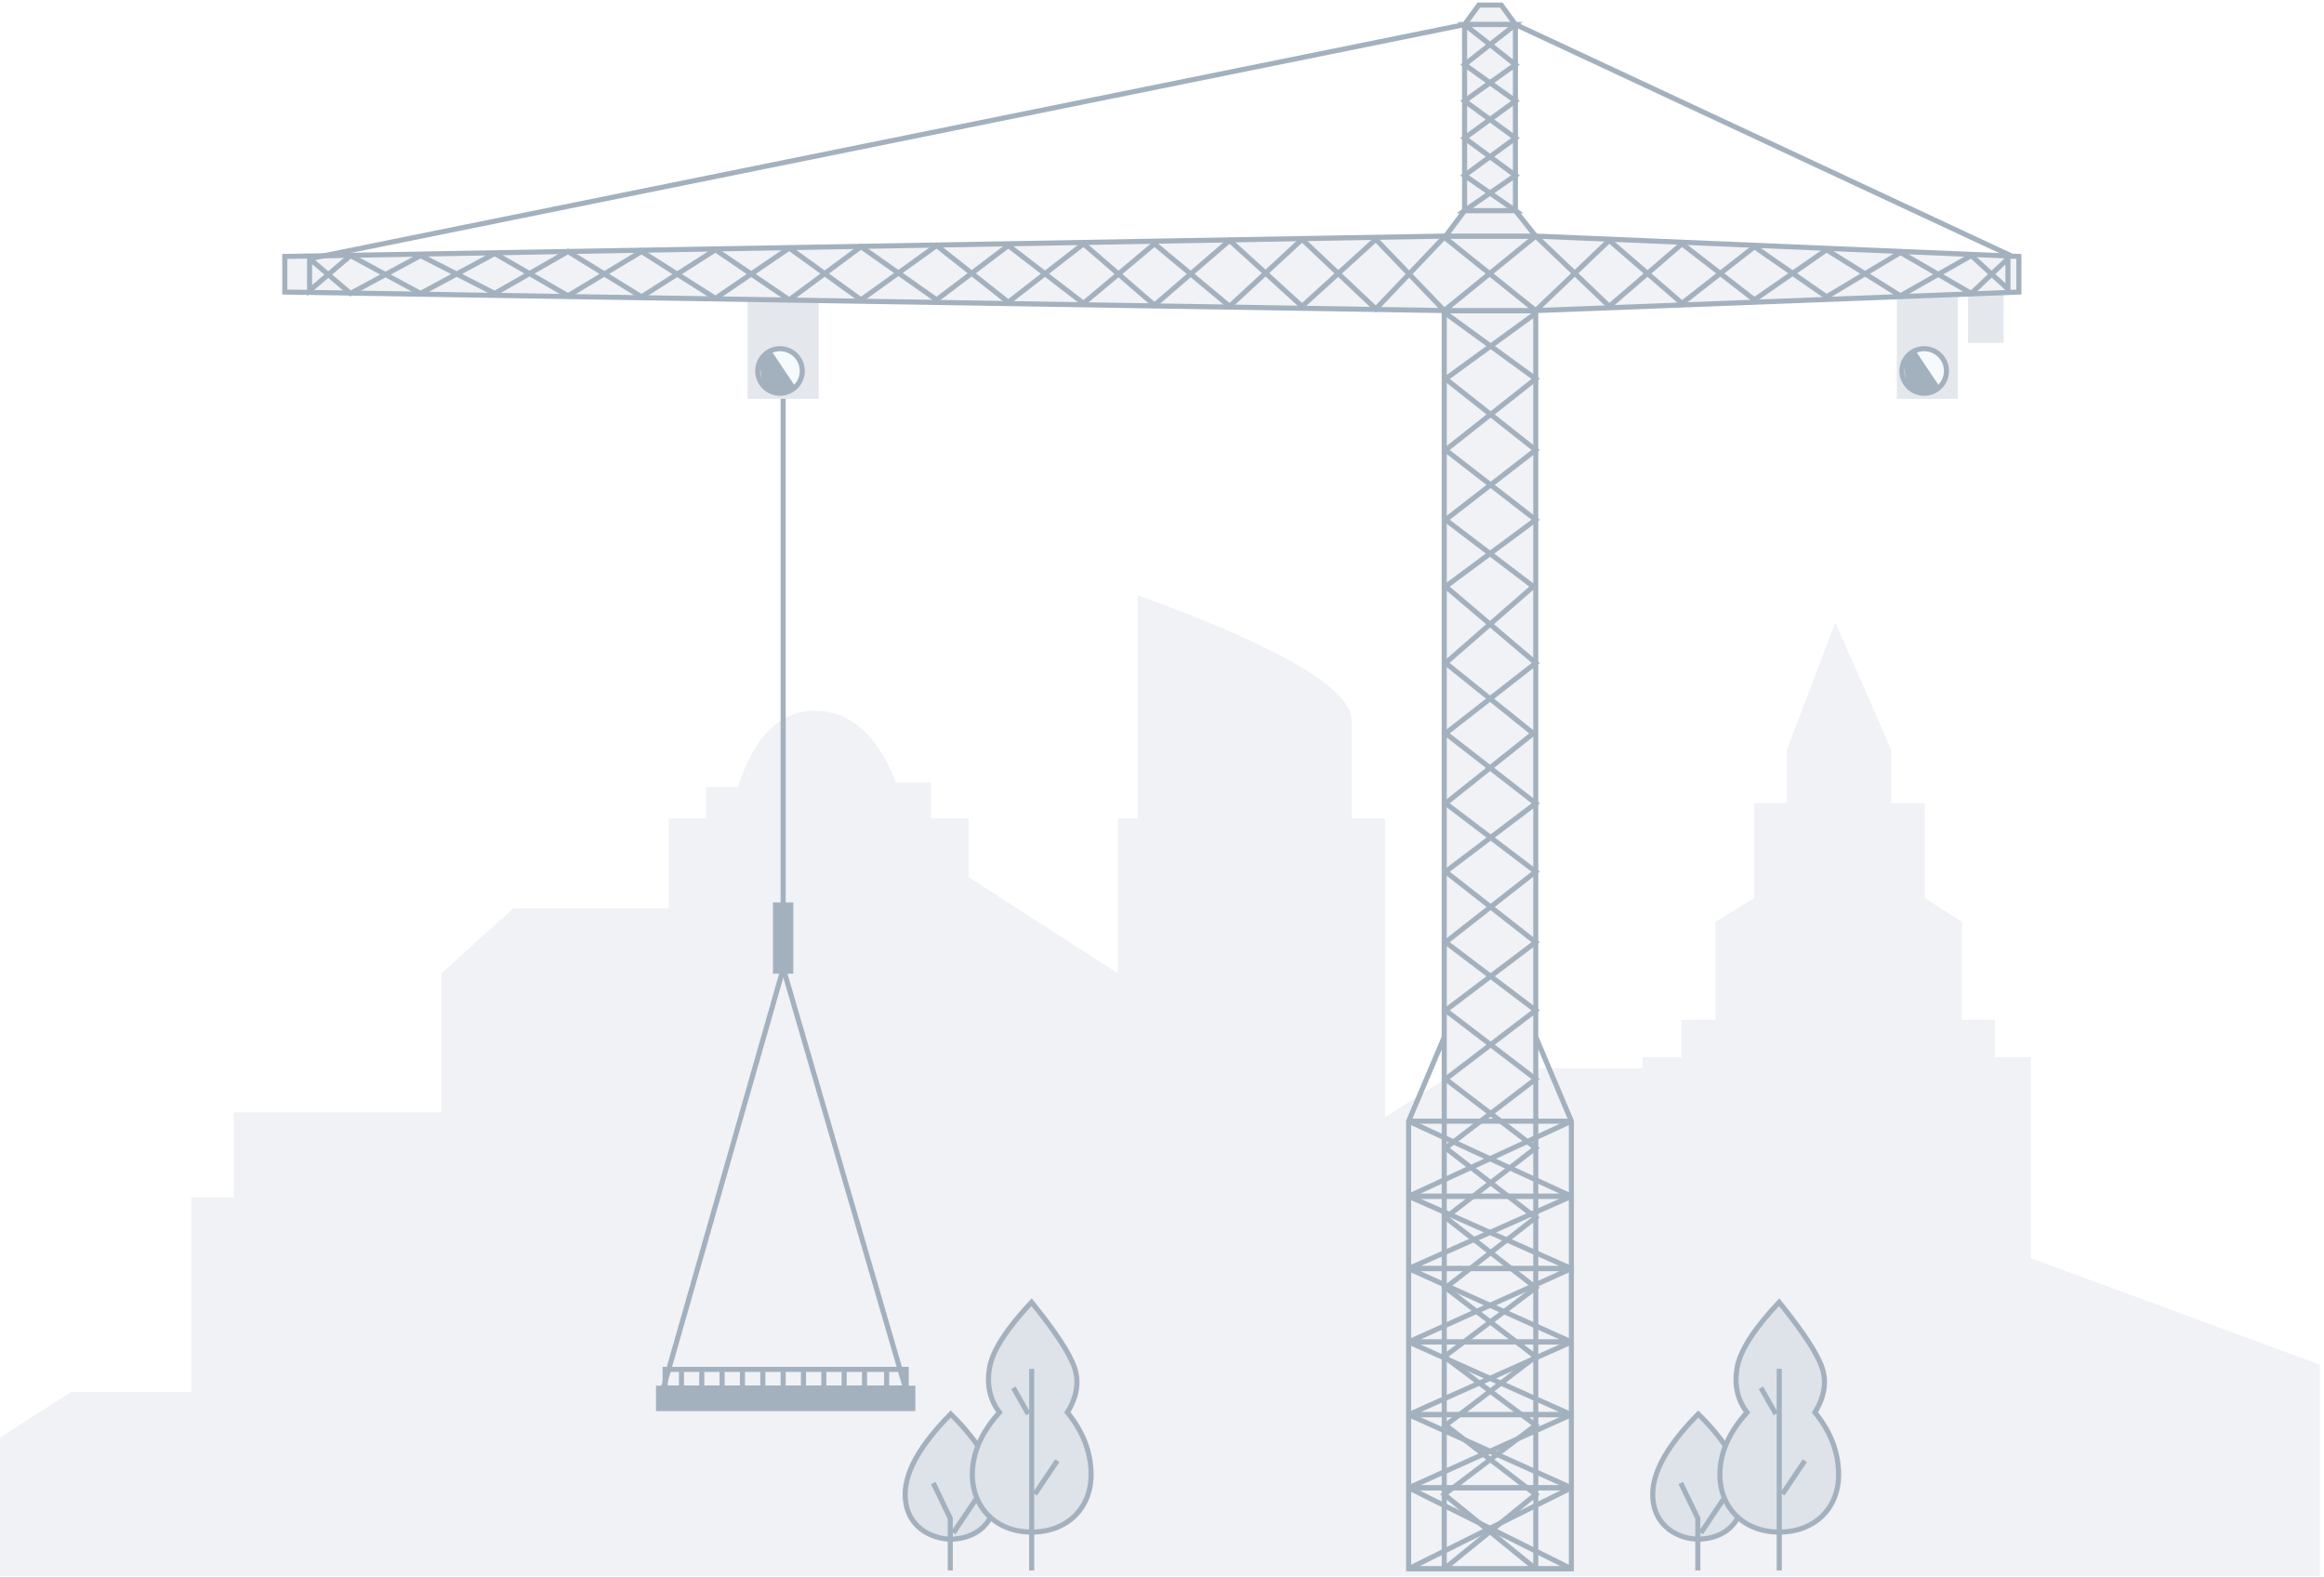<?xml version="1.0" encoding="UTF-8"?>
<svg width="457px" height="310px" viewBox="0 0 457 310" version="1.1" xmlns="http://www.w3.org/2000/svg" xmlns:xlink="http://www.w3.org/1999/xlink">
    <!-- Generator: Sketch 63.1 (92452) - https://sketch.com -->
    <title>Coming-soon</title>
    
    <defs>
        <filter x="-55.6%" y="-50.0%" width="211.1%" height="200.0%" filterUnits="objectBoundingBox" id="filter-1">
            <feOffset dx="-2" dy="2" in="SourceAlpha" result="shadowOffsetOuter1"></feOffset>
            <feColorMatrix values="0 0 0 0 0.639   0 0 0 0 0.694   0 0 0 0 0.749  0 0 0 0.3 0" type="matrix" in="shadowOffsetOuter1" result="shadowMatrixOuter1"></feColorMatrix>
            <feMerge>
                <feMergeNode in="shadowMatrixOuter1"></feMergeNode>
                <feMergeNode in="SourceGraphic"></feMergeNode>
            </feMerge>
        </filter>
        <filter x="-55.6%" y="-50.0%" width="211.1%" height="200.0%" filterUnits="objectBoundingBox" id="filter-2">
            <feOffset dx="-2" dy="2" in="SourceAlpha" result="shadowOffsetOuter1"></feOffset>
            <feColorMatrix values="0 0 0 0 0.639   0 0 0 0 0.694   0 0 0 0 0.749  0 0 0 0.3 0" type="matrix" in="shadowOffsetOuter1" result="shadowMatrixOuter1"></feColorMatrix>
            <feMerge>
                <feMergeNode in="shadowMatrixOuter1"></feMergeNode>
                <feMergeNode in="SourceGraphic"></feMergeNode>
            </feMerge>
        </filter>
    </defs>
    <g id="Page-1" stroke="none" strokeWidth="1" fill="none" fillRule="evenodd">
        <g id="Liquid-DOT_Vote-for-Validators" transform="translate(-542, -258)">
            <g id="Group" transform="translate(542, 259)">
                <path d="M0,308.898 L0,281.629 L13.942,272.663 L37.658,272.663 L37.658,234.362 L45.968,234.362 L45.968,217.689 L86.824,217.689 L86.824,190.331 L100.915,177.586 L131.485,177.586 L131.485,159.887 L138.821,159.887 L138.821,153.726 L145.107,153.726 C148.294,143.744 153.349,138.753 160.271,138.753 C167.193,138.753 172.505,143.442 176.206,152.82 L183.068,152.82 L183.068,159.887 L190.459,159.887 L190.459,171.427 L219.793,190.331 L219.793,159.887 L223.714,159.887 L223.714,116 C251.78,126.193 265.813,134.419 265.813,140.679 C265.813,146.939 265.813,153.341 265.813,159.887 L272.344,159.887 L272.344,218.641 L287.466,209.051 L323.011,209.051 L323.011,206.84 L330.646,206.84 L330.646,199.484 L337.316,199.484 L337.316,180.203 L344.97,175.578 L344.97,156.879 L351.381,156.879 L351.381,146.387 L360.903,121.362 L371.906,146.387 L371.906,156.879 L378.5,156.879 L378.5,175.578 L385.804,180.203 L385.804,199.484 L392.293,199.484 L392.293,206.84 L399.368,206.84 L399.368,246.349 L456.202,267.292 L456.202,308.898 L0,308.898 Z" id="Path-88" fill="#F0F2F5"></path>
                <rect id="Rectangle" fill="#A3B1BF" x="152" y="176.415" width="4" height="14"></rect>
                <rect id="Rectangle" stroke="#A3B1BF" strokeWidth="1.6" x="130.8" y="268.215" width="47.4" height="5.4"></rect>
                <rect id="Rectangle" fill="#E4E8ED" x="373" y="52.415" width="12" height="25"></rect>
                <rect id="Rectangle-Copy-27" fill="#E4E8ED" x="147" y="52.415" width="14" height="25"></rect>
                <rect id="Rectangle-Copy-26" fill="#E4E8ED" x="387" y="52.415" width="7" height="14"></rect>
                <polygon id="Rectangle" stroke="#A3B1BF" strokeWidth="1.6" fill="#F0F2F5" points="56 49.415 284 45.415 301.979 45.415 397 49.415 397 56.415 301.979 60.056 284 60.056 56 56.415"></polygon>
                <polygon id="Rectangle" stroke="#A3B1BF" strokeWidth="1.6" points="277 219.415 284.057 202.756 301.965 202.756 309 219.415 309 307.415 277 307.415"></polygon>
                <polygon id="Rectangle" stroke="#A3B1BF" strokeWidth="1.6" fill="#F0F2F5" points="290.794 3.69482223e-13 295.216 3.69482223e-13 298 3.816 298 22.415 298 31.415 298 40.411 301.979 45.415 284.272 45.415 288 40.416 288 3.831"></polygon>
                <rect id="Rectangle" stroke="#A3B1BF" strokeWidth="1.6" fill="#F0F2F5" x="284" y="60.415" width="18" height="247"></rect>
                <polyline id="Path-79" stroke="#A3B1BF" strokeWidth="1.6" points="60.878 49.855 288 3.831 298.046 3.831 395.417 49.266"></polyline>
                <polygon id="Path-80" stroke="#A3B1BF" strokeWidth="1.6" fill="#F0F2F5" points="60.878 49.855 60.878 56.126 68.927 49.246 82.694 56.688 97.294 48.838 111.696 57.152 126.153 48.447 140.691 57.656 155.212 47.763 169.312 57.944 184.183 47.27 198.279 58.407 213.067 46.929 227.023 58.985 241.799 46.257 256.043 59.219 270.547 46.045 284 60.056 302 45.415 316.456 59.219 330.763 46.929 344.994 57.944 359.183 48.105 373.713 57.152 387.646 49.246 394.848 55.811 394.848 49.855 387.646 56.688 373.713 48.64 359.183 57.357 344.994 47.501 330.763 58.631 316.456 46.257 301.979 60.056 284 45.624 270.547 59.74 256.043 46.045 241.799 59.219 227.023 46.929 213.067 58.631 198.279 47.27 184.183 57.944 169.312 47.501 155.212 57.944 140.691 48.105 126.153 57.357 111.696 48.447 97.294 56.688 82.694 49.246 68.927 56.688"></polygon>
                <polygon id="Path-81" stroke="#A3B1BF" strokeWidth="1.6" fill="#F0F2F5" strokeLinecap="square" strokeLinejoin="bevel" points="288 40.416 298 40.416 288 33.486 298 26.14 288 18.839 298 11.704 288 3.831 298 3.831 288 11.704 298 18.839 288 26.14 298 33.486"></polygon>
                <polyline id="Path-82" stroke="#A3B1BF" strokeWidth="1.6" fill="#F0F2F5" strokeLinejoin="bevel" points="284.272 60.6 301.979 73.479 284.272 87.468 301.979 101.182 284.272 114.3 302 129.341 284.272 143.181 302 156.934 284.272 170.367 301.979 184.235 284.272 197.625 301.979 211.14 284.272 224.678 301.979 238.358 284.272 252.152 301.979 265.726 284.272 279.183 301.979 292.805 284 307.415 301.979 307.415 284 292.805 301.979 279.183 284 265.726 302 252.152 284.272 238.358 301.979 224.678 284.272 211.14 301.979 197.625 284.272 184.235 301.979 170.367 284.272 156.934 301.504 143.181 284.272 129.341 301.504 114.3 284.272 101.182 301.979 87.468 284.272 73.479 301.979 60.6"></polyline>
                <polyline id="Path-83" stroke="#A3B1BF" strokeWidth="1.6" strokeLinejoin="bevel" points="277 219.415 309 219.415 277 234.179 309 234.179 277 248.394 309 248.394 277 262.826 309 262.826 277 277.116 309 277.116 277 291.494 309 291.494 277 307.415 309 307.415"></polyline>
                <polyline id="Path-84" stroke="#A3B1BF" strokeWidth="1.6" strokeLinecap="square" strokeLinejoin="bevel" points="277 219.415 309 234.179 277 234.179 309 248.394 277 248.394 309 262.826 277 262.826 309 277.116 277 277.116 309 291.494 277 291.494 309 307.415"></polyline>
                <polyline id="Path-85" stroke="#A3B1BF" strokeWidth="1.6" points="154 77.415 154 189.48 130.443 271.9 178.057 271.9"></polyline>
                <line x1="154.25" y1="190.145" x2="178.057" y2="271.9" id="Path-86" stroke="#A3B1BF" strokeWidth="1.6"></line>
                <rect id="Rectangle" fill="#A3B1BF" x="129" y="271.415" width="51" height="5"></rect>
                <line x1="174.353" y1="268.654" x2="174.353" y2="271.654" id="Path-87" stroke="#A3B1BF" strokeWidth="1.6"></line>
                <line x1="170" y1="268.654" x2="170" y2="271.654" id="Path-87-Copy" stroke="#A3B1BF" strokeWidth="1.6"></line>
                <line x1="166" y1="268.654" x2="166" y2="271.654" id="Path-87-Copy-2" stroke="#A3B1BF" strokeWidth="1.6"></line>
                <line x1="162" y1="268.654" x2="162" y2="271.654" id="Path-87-Copy-3" stroke="#A3B1BF" strokeWidth="1.6"></line>
                <line x1="158" y1="268.654" x2="158" y2="271.654" id="Path-87-Copy-4" stroke="#A3B1BF" strokeWidth="1.6"></line>
                <line x1="154" y1="268.654" x2="154" y2="271.654" id="Path-87-Copy-5" stroke="#A3B1BF" strokeWidth="1.6"></line>
                <line x1="150" y1="268.654" x2="150" y2="271.654" id="Path-87-Copy-6" stroke="#A3B1BF" strokeWidth="1.6"></line>
                <line x1="146" y1="268.654" x2="146" y2="271.654" id="Path-87-Copy-7" stroke="#A3B1BF" strokeWidth="1.6"></line>
                <line x1="142" y1="268.654" x2="142" y2="271.654" id="Path-87-Copy-8" stroke="#A3B1BF" strokeWidth="1.6"></line>
                <line x1="138" y1="268.654" x2="138" y2="271.654" id="Path-87-Copy-9" stroke="#A3B1BF" strokeWidth="1.6"></line>
                <line x1="134" y1="268.654" x2="134" y2="271.654" id="Path-87-Copy-10" stroke="#A3B1BF" strokeWidth="1.6"></line>
                <g id="Group-6" filter="url(#filter-1)" transform="translate(376, 65)">
                    <ellipse id="Oval-191" stroke="#A3B1BF" strokeWidth="1.642" fill="#F7FAFC" cx="4.38" cy="4.931" rx="4.38" ry="4.383"></ellipse>
                    <polygon id="Path-301" fill="#A3B1BF" points="4.004 9.133 7.562 8.232 2.343 0.446 0.446 3.63 0.789 7.806"></polygon>
                </g>
                <g id="Group-6-Copy-12" filter="url(#filter-2)" transform="translate(151, 65)">
                    <ellipse id="Oval-191" stroke="#A3B1BF" strokeWidth="1.642" fill="#F7FAFC" cx="4.38" cy="4.931" rx="4.38" ry="4.383"></ellipse>
                    <polygon id="Path-301" fill="#A3B1BF" points="4.004 9.133 7.562 8.232 2.343 0.446 0.446 3.63 0.789 7.806"></polygon>
                </g>
                <path d="M333.952,276.989 C327.984,283.025 325,288.281 325,292.756 C325,299.469 330.598,301.586 333.952,301.586 C337.306,301.586 342.728,299.888 342.728,292.756 C342.728,288.002 339.803,282.746 333.952,276.989 Z" id="Path-90" stroke="#A3B1BF" fill="#DEE2E9"></path>
                <path d="M186.952,276.989 C180.984,283.025 178,288.281 178,292.756 C178,299.469 183.598,301.586 186.952,301.586 C190.306,301.586 195.728,299.888 195.728,292.756 C195.728,288.002 192.803,282.746 186.952,276.989 Z" id="Path-90-Copy" stroke="#A3B1BF" fill="#DEE2E9"></path>
                <path d="M349.854,255 C344.929,260.241 342.173,264.537 341.586,267.89 C340.999,271.242 341.65,274.169 343.539,276.668 C339.98,280.596 338.201,284.681 338.201,288.924 C338.201,295.289 342.792,300.194 349.854,300.194 C356.916,300.194 361.554,295.457 361.554,288.924 C361.554,284.569 360.001,280.484 356.896,276.668 C358.77,273.605 359.238,270.679 358.301,267.89 C357.364,265.101 354.549,260.804 349.854,255 Z" id="Path-89" stroke="#A3B1BF" fill="#DEE2E9"></path>
                <path d="M202.854,255 C197.929,260.241 195.173,264.537 194.586,267.89 C193.999,271.242 194.65,274.169 196.539,276.668 C192.98,280.596 191.201,284.681 191.201,288.924 C191.201,295.289 195.792,300.194 202.854,300.194 C209.916,300.194 214.554,295.457 214.554,288.924 C214.554,284.569 213.001,280.484 209.896,276.668 C211.77,273.605 212.238,270.679 211.301,267.89 C210.364,265.101 207.549,260.804 202.854,255 Z" id="Path-89-Copy" stroke="#A3B1BF" fill="#DEE2E9"></path>
                <line x1="349.877" y1="268.106" x2="349.877" y2="307.742" id="Path-91" stroke="#A3B1BF" strokeWidth="2"></line>
                <polyline id="Path-92" stroke="#A3B1BF" strokeWidth="2" points="330.514 290.554 333.864 297.489 333.864 307.742"></polyline>
                <polyline id="Path-92-Copy" stroke="#A3B1BF" strokeWidth="2" points="183.514 290.554 186.864 297.489 186.864 307.742"></polyline>
                <line x1="346.281" y1="271.839" x2="349.202" y2="276.989" id="Path-93" stroke="#A3B1BF"></line>
                <line x1="199.281" y1="271.839" x2="202.202" y2="276.989" id="Path-93-Copy" stroke="#A3B1BF"></line>
                <line x1="354.905" y1="286.166" x2="350.499" y2="292.733" id="Path-94" stroke="#A3B1BF"></line>
                <line x1="207.905" y1="286.166" x2="203.499" y2="292.733" id="Path-94-Copy-2" stroke="#A3B1BF"></line>
                <line x1="338.878" y1="293.784" x2="334.472" y2="300.351" id="Path-94-Copy" stroke="#A3B1BF"></line>
                <line x1="202.877" y1="268.106" x2="202.877" y2="307.742" id="Path-91-Copy" stroke="#A3B1BF" strokeWidth="2"></line>
                <line x1="191.878" y1="293.784" x2="187.472" y2="300.351" id="Path-94-Copy-3" stroke="#A3B1BF"></line>
            </g>
        </g>
    </g>
</svg>